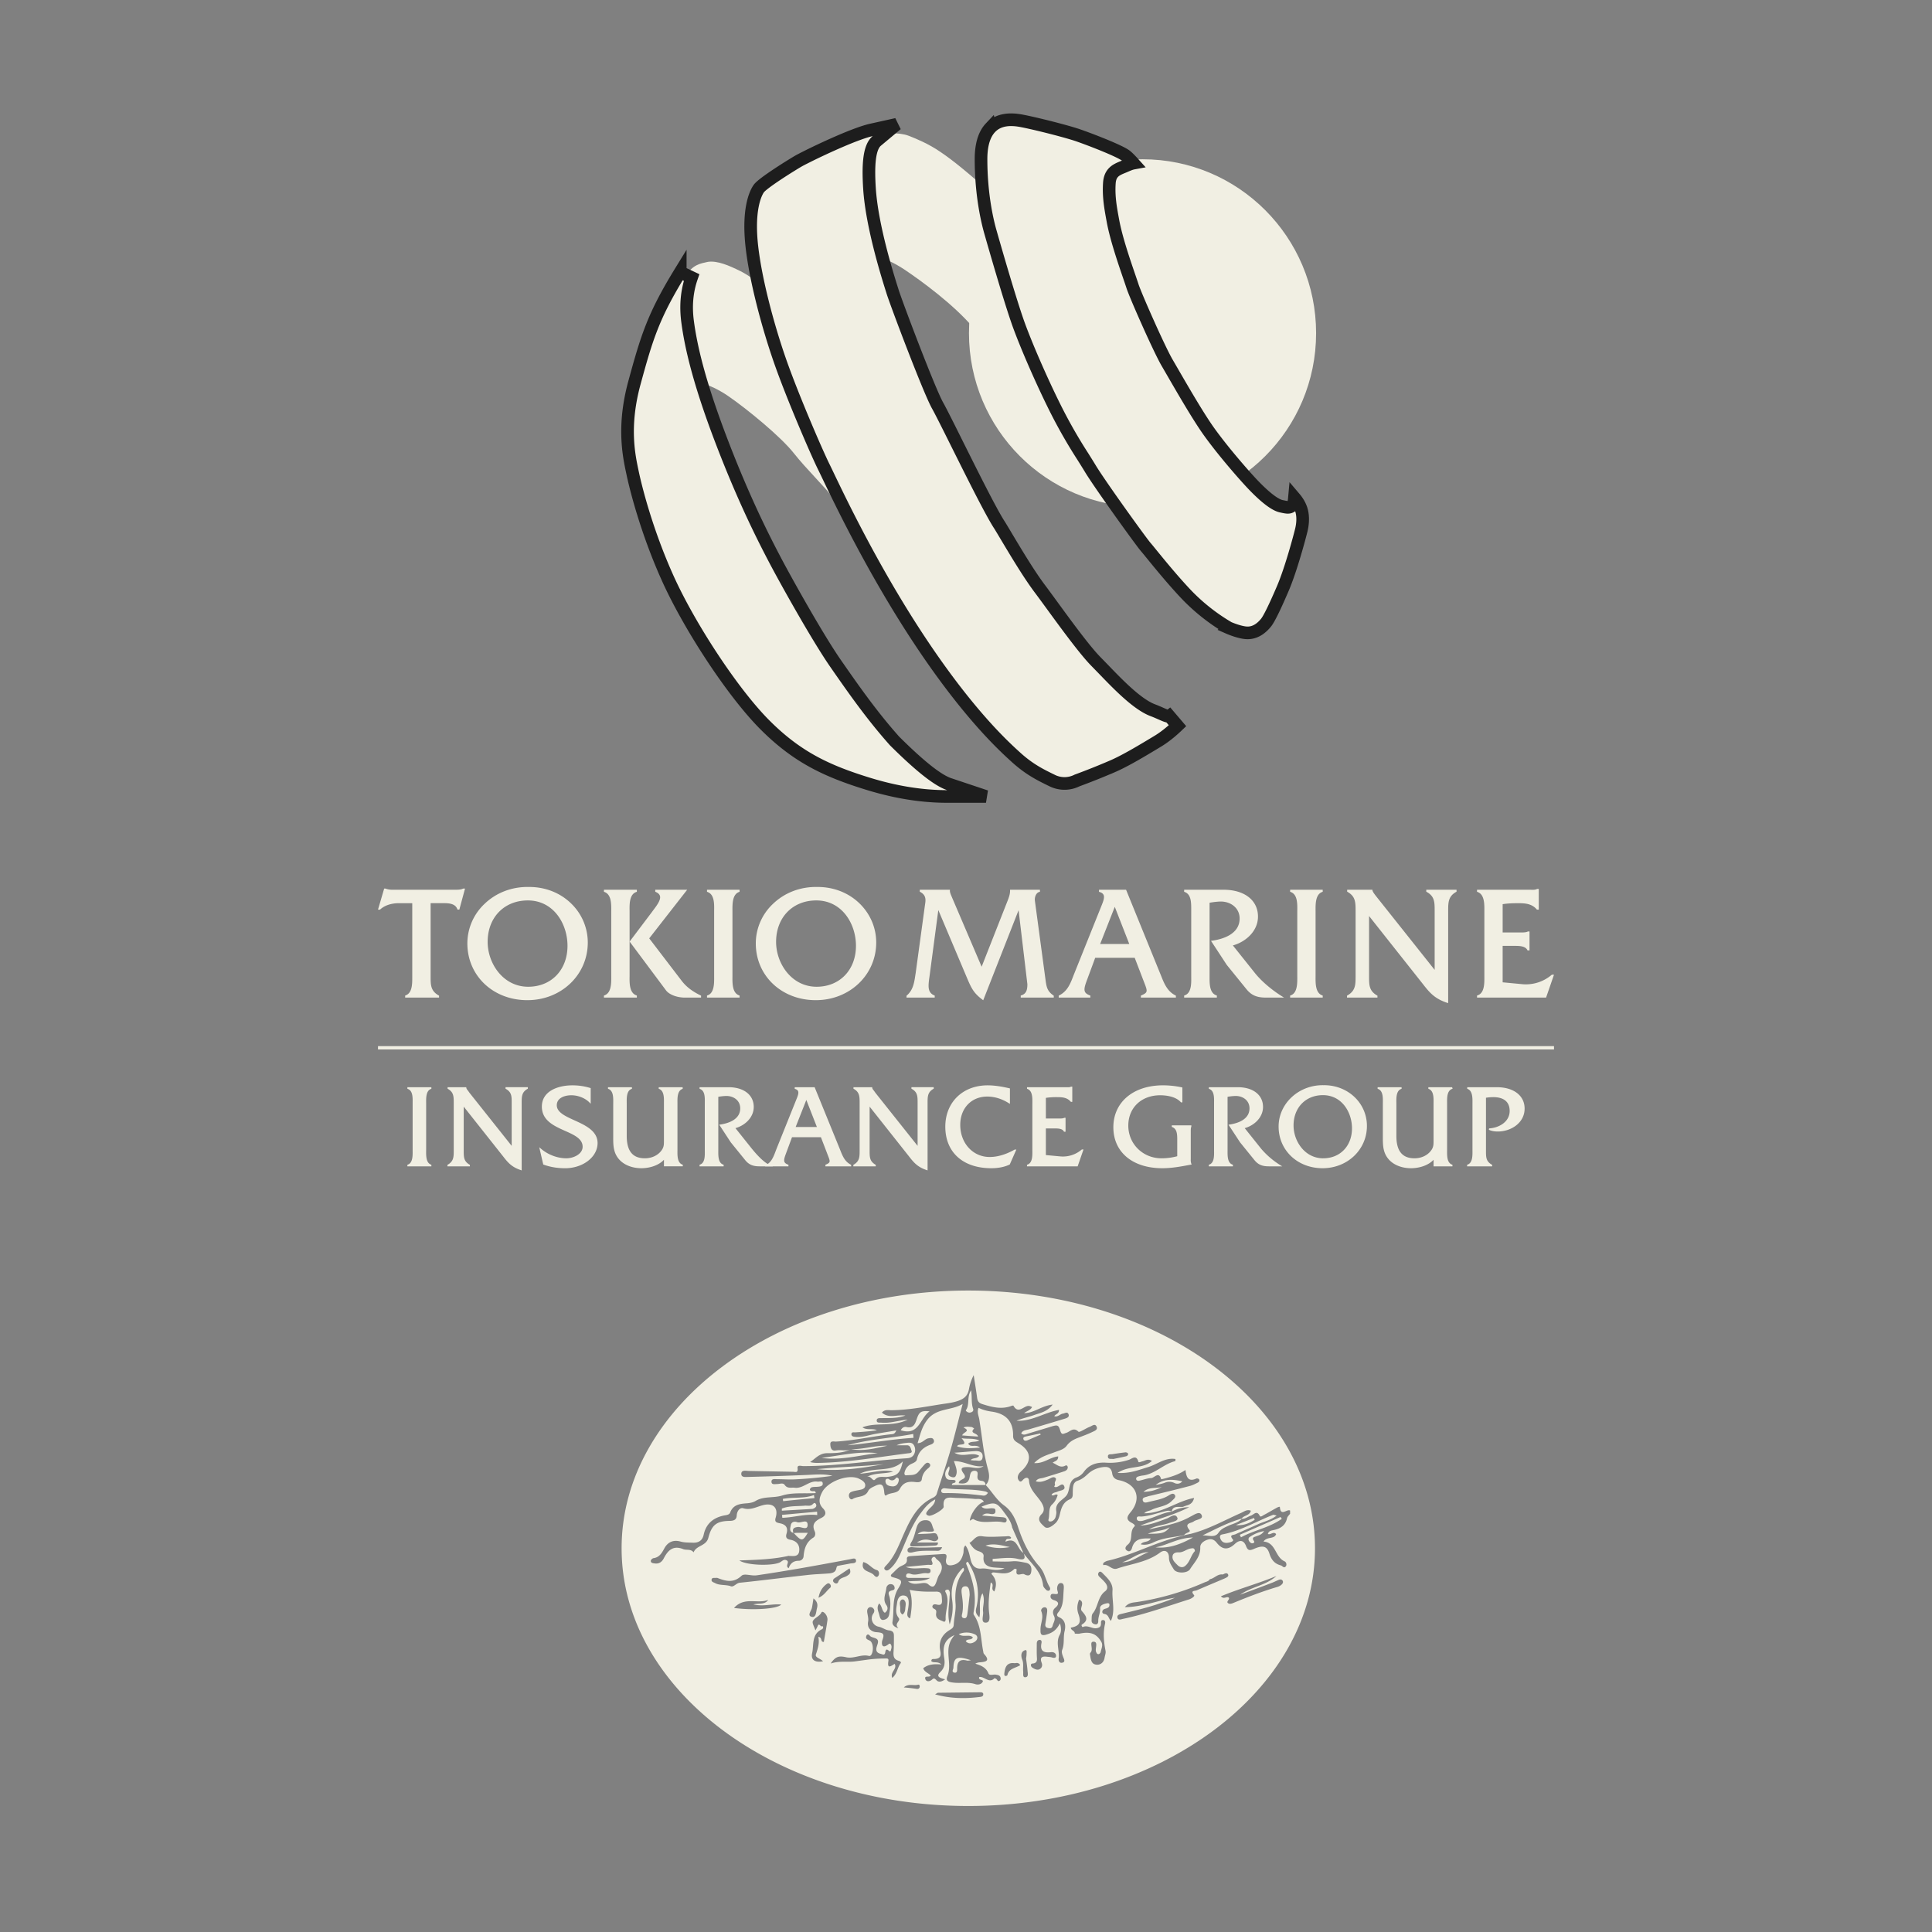 <svg width="118" height="118" viewBox="0 0 118 118" xmlns="http://www.w3.org/2000/svg">
    <rect x="0" y="0" width="118" height="118" fill="#808080" stroke="none"/>
    <g transform="translate(23.087 7.696)" fill="#F1EFE3" fill-rule="evenodd">
        <path fill-rule="nonzero" d="M0 56.401h71.826v-.203H0z"/>
        <path d="M2.092 52.081c0 .403-.033.877-.397 1.015l-.036.014v.124h2.07v-.118l-.03-.016c-.477-.279-.485-.624-.485-1.14v-4.494h.832c.31 0 .678.04.796.358l.015.035h.111l.347-1.283H5.2c-.112.056-.244.07-.443.07H.826c-.096 0-.28-.031-.365-.07H.377L0 47.86h.126c.267-.256.689-.393 1.154-.393h.812v4.615zM6.49 47.525a3.323 3.323 0 0 0-1.032 2.395c0 1.98 1.574 3.471 3.663 3.471 2.071 0 3.692-1.545 3.692-3.52a3.31 3.31 0 0 0-.995-2.364c-.674-.669-1.596-1.034-2.598-1.03-1.04-.022-2.01.349-2.73 1.048m.207 2.307c0-1.492 1.01-2.533 2.454-2.533 1.573 0 2.423 1.427 2.423 2.77 0 1.472-.986 2.502-2.403 2.502-1.528 0-2.474-1.422-2.474-2.739M15.366 51.922v-3.97c-.007-.43-.013-1.02.407-1.168l.037-.013v-.124H13.8v.123l.036.014c.422.155.414.74.41 1.168v3.968c.004.43.012 1.02-.41 1.176l-.037.014v.124h2.011v-.124l-.036-.014c-.421-.156-.415-.744-.408-1.174"/>
        <path d="M19.698 53.098c-.524-.256-.882-.535-1.166-.91l-1.967-2.572c.05-.063 2.128-2.726 2.32-2.97h-1.951v.122l.032.014c.147.065.23.147.257.25.06.232-.181.558-.395.842l-.142.192-1.318 1.746 2.22 2.977c.193.262.67.445 1.156.445h.987v-.121l-.033-.015zM20.095 46.647v.123l.035.014c.416.153.408.71.4 1.156v3.99c.005.43.011 1.02-.398 1.166l-.037.013v.125h1.99v-.124l-.037-.014c-.412-.156-.403-.74-.399-1.165V47.96c-.004-.432-.013-1.021.399-1.176l.036-.014v-.123h-1.99zM55.71 46.647v.123l.037.014c.415.153.406.71.399 1.156v3.99c.004.43.011 1.02-.398 1.166l-.038.013v.125h1.99v-.124l-.037-.014c-.412-.156-.403-.74-.399-1.165V47.96c-.004-.432-.013-1.021.399-1.176l.037-.014v-.123h-1.99zM24.107 47.525a3.32 3.32 0 0 0-1.033 2.395c0 1.98 1.575 3.471 3.664 3.471 2.07 0 3.691-1.545 3.691-3.52 0-.889-.353-1.727-.994-2.364-.675-.669-1.597-1.034-2.598-1.03-1.042-.022-2.011.349-2.73 1.048m.207 2.307c0-1.492 1.01-2.533 2.454-2.533 1.574 0 2.424 1.427 2.424 2.77 0 1.472-.99 2.502-2.404 2.502-1.529 0-2.474-1.422-2.474-2.739M40.119 47.305l.65 4.833c.06.454.108.703.482.964l.023.018v.114h-2.018v-.127l.04-.011c.302-.096.366-.342.366-.68l-.537-4.52-2.16 5.5-.06-.045c-.49-.373-.64-.643-.886-1.213l-1.797-4.25-.54 4.07c-.03.209-.054.39-.054.546 0 .277.076.476.341.594l.034.014v.122H32.28v-.11l.018-.019c.388-.338.453-.78.528-1.291l.009-.05.563-4.125.01-.073c.044-.274.093-.579-.288-.784l-.03-.019v-.116h1.844c-.024.143.05.286.132.486l1.802 4.214 1.592-4.045c.08-.208.144-.393.144-.592v-.063h1.824v.127c-.22.023-.334.306-.308.531M45.69 46.647h-1.654v.124l.038.014c.123.035.2.092.239.172.076.16-.021.405-.107.622l-1.722 4.291c-.191.5-.372.977-.879 1.228l-.03.015v.121h1.932v-.124l-.038-.014c-.157-.06-.25-.13-.291-.22a.344.344 0 0 1-.028-.144c0-.15.068-.347.154-.577 0 0 .424-1.14.5-1.353h2.413l.565 1.471c.102.261.163.416.163.527 0 .135-.093.197-.317.298l-.034.014v.122h2.139v-.119l-.031-.017c-.497-.25-.686-.724-.885-1.226l-2.127-5.225zM45 47.69l.886 2.271h-1.78L45 47.691zM50.79 47.439c.24-.039.434-.063.618-.071.356-.016.69.1.916.317.197.187.301.436.301.72 0 .96-1.041 1.26-1.661 1.351l-.087.012.957 1.461c.003.006 1.209 1.492 1.209 1.492.3.37.632.513 1.19.513h1.104l-.164-.103c-.614-.388-1.206-.896-1.59-1.367l-1.37-1.716c.775-.212 1.533-.867 1.533-1.761 0-.998-.825-1.64-2.102-1.64h-2.407v.123l.035.014c.415.153.397.688.397 1.156v4.006c.006.425.018 1.003-.395 1.15l-.037.013v.125h1.998v-.125l-.036-.013c-.374-.132-.41-.61-.41-1.016l.001-4.641zM65.874 46.647v.116l-.026.017c-.486.278-.486.643-.486 1.19v5.601l-.077-.024c-.737-.249-1.045-.598-1.466-1.141 0 0-3.101-3.916-3.288-4.155v3.707c0 .519.008.864.483 1.143l.029.015v.118h-1.86v-.118l.028-.015c.497-.29.497-.653.497-1.202v-3.928c0-.548 0-.913-.487-1.191l-.028-.017v-.116h1.542c-.007.113.157.305.288.473l3.514 4.42V47.91c0-.518-.009-.863-.485-1.13l-.028-.018v-.116h1.85zM70.343 46.647h-3.218v.124l.038.013c.422.155.414.744.41 1.176v3.968c.004.431.012 1.021-.409 1.168l-.039.013v.125h4.217l.484-1.4h-.13l-.016.013a2.42 2.42 0 0 1-1.785.568s-1.11-.107-1.205-.114v-2.226h.706c.297-.001.664-.001.8.248l.014.028h.121v-1.156h-.1l-.01.006c-.108.054-.264.054-.41.054H68.69v-1.727c.31-.05.639-.06.952-.06.422 0 .825.029 1.124.372l.016.02h.114v-1.263h-.1c-.135.072-.286.05-.453.05M1.795 58.803l.03.011c.301.112.295.518.29.845v2.923c.004.315.009.744-.29.851l-.03.01v.097H3.26v-.096l-.028-.01c-.3-.114-.295-.54-.292-.852l.001-.095V59.672c-.004-.314-.01-.745.29-.858l.029-.01v-.097H1.795v.096zM7.79 58.799l.021.012c.355.2.355.458.354.848v2.63l-2.569-3.231-.105-.148a.4.4 0 0 1-.098-.159v-.044H4.25v.092l.022.012c.354.203.354.47.354.87v2.878c0 .401 0 .667-.362.878l-.022.012v.091h1.37v-.09l-.022-.013c-.355-.207-.355-.465-.355-.856v-2.687l2.405 3.037c.309.4.535.655 1.078.837l.057.02V59.68c0-.4 0-.667.355-.87l.022-.012v-.092H7.789v.092zM12 60.731c-.555-.252-1.08-.491-1.08-.92 0-.451.48-.612.89-.612.41 0 .844.173 1.105.441l.076.077v-.955l-.031-.009a3.661 3.661 0 0 0-1.092-.16c-.858 0-1.86.34-1.86 1.298 0 .851.75 1.185 1.413 1.481.554.246 1.077.48 1.077.97 0 .462-.576.707-.992.707-.547 0-1.129-.22-1.556-.589l-.102-.087.245 1.055.023.008c.396.145.837.22 1.31.22 1.095 0 1.985-.69 1.985-1.537 0-.745-.75-1.087-1.41-1.388M22.831 62.46l-1-1.253c.567-.156 1.118-.64 1.118-1.295 0-.732-.605-1.205-1.542-1.205H19.64v.096l.028.011c.303.112.297.519.292.845l-.001.109v2.826c.006.309.012.733-.29.838l-.029.012v.096h1.471v-.096l-.03-.012c-.305-.106-.3-.535-.297-.85v-3.289c.176-.03.316-.045.45-.05.438-.02.889.24.889.756 0 .701-.76.92-1.215.988l-.067.01.705 1.077.884 1.09c.22.27.465.376.873.376h.819l-.141-.06c-.388-.132-.871-.677-1.15-1.02"/>
        <path d="M26.806 61.137h-1.297l.652-1.652.645 1.652zm1.422 1.4-1.56-3.83h-1.216v.098l.03.01c.089.027.144.068.171.125.057.116-.014.295-.076.452l-1.223 3.043-.039.1c-.14.369-.279.786-.641.927l-.025-.015v.093h1.42v-.097l-.029-.01c-.19-.07-.224-.157-.231-.232-.012-.113.044-.272.112-.454l.366-.988h1.764l.38.989.033.087c.17.432.183.468-.112.6l-.025.011v.094h1.571v-.093l-.023-.012c-.364-.183-.502-.53-.647-.897zM32.58 58.799l.023.012c.354.2.354.458.354.848v2.63l-2.57-3.231-.105-.148a.398.398 0 0 1-.097-.159v-.044H29.04v.092l.022.012c.354.203.354.47.354.87v2.878c0 .401 0 .667-.362.878l-.021.012v.091h1.368v-.09l-.02-.013c-.355-.207-.355-.465-.355-.856v-2.687l2.404 3.037c.31.4.536.655 1.077.837l.059.02V59.68c0-.4 0-.667.354-.87l.022-.012v-.092H32.58v.092zM38.878 62.52c-.36.206-.916.449-1.52.449-1.024 0-1.796-.843-1.796-1.961 0-1.018.68-1.73 1.65-1.73.444 0 .899.14 1.316.405l.068.042v-.943l-.034-.009c-.525-.123-.946-.18-1.328-.18-1.522 0-2.585 1.037-2.585 2.524 0 1.565 1.076 2.538 2.81 2.538.424 0 .798-.074 1.11-.22l.016-.007.403-.913h-.1l-.01.005zM42.976 62.519a1.761 1.761 0 0 1-1.305.414l-.88-.082v-1.626h.536c.233 0 .47.014.561.18l.013.022h.092v-.852h-.066l-.02.005c-.077.039-.19.039-.298.039h-.818v-1.261a4.24 4.24 0 0 1 .695-.044c.308 0 .602.021.82.273l.013.016h.086v-.931h-.077l-.01.005c-.07.038-.16.033-.25.031H39.64v.095l.029.011c.306.114.301.544.298.858l-.001.096V62.581c.004.315.009.745-.297.852l-.03.01v.097h3.094l.357-1.032h-.1l-.013.01zM49.641 63.111v-1.699c0-.106 0-.214.033-.293l.004-.082h-1.196v.095l.027.01c.283.113.306.405.306.775v1.005a3.65 3.65 0 0 1-.962.127c-1.137 0-2.027-.877-2.027-1.997 0-1.091.8-1.853 1.947-1.853.265 0 .918.04 1.256.418l.013.015h.085v-.91l-.035-.007a5.496 5.496 0 0 0-1.146-.123c-1.814 0-3.033 1.029-3.033 2.561 0 1.52 1.174 2.502 2.99 2.502.576 0 1.12-.101 1.696-.209l.096-.018-.021-.05a.657.657 0 0 1-.033-.267M53.936 62.46l-1-1.253c.566-.156 1.118-.64 1.118-1.295 0-.732-.605-1.205-1.543-1.205h-1.766v.096l.029.011c.301.112.295.518.29.845v2.935c.005.309.011.733-.29.838l-.03.012v.096h1.471v-.096l-.029-.012c-.306-.106-.3-.535-.297-.85v-3.289c.176-.03.315-.045.451-.05.435-.022.888.24.888.756 0 .701-.762.92-1.215.988l-.068.01.707 1.077.882 1.09c.221.27.466.376.875.376h.817l-.128-.08a4.999 4.999 0 0 1-1.162-1M57.729 63.05c-1.118 0-1.81-1.042-1.81-2.006 0-1.09.739-1.852 1.795-1.852 1.152 0 1.774 1.044 1.774 2.026 0 1.078-.724 1.831-1.76 1.831m.051-4.464h-.013c-1.515-.036-2.76 1.11-2.76 2.524 0 1.452 1.155 2.546 2.686 2.546 1.519 0 2.708-1.134 2.708-2.581 0-1.396-1.152-2.49-2.62-2.49M65.593 58.814l.04-.015-.03-.092h-1.451v.096l.028.011c.3.113.295.54.29.85v2.3c0 .241 0 .402-.144.598-.215.304-.596.487-1.02.487-.745 0-1.107-.446-1.107-1.363v-1.925l-.001-.096c-.004-.311-.01-.738.29-.851l.029-.01v-.097h-1.464v.096l.03.011c.302.112.294.533.29.84l-.001.107v1.98c0 .503 0 .98.38 1.396.304.33.794.518 1.343.518.444 0 1.02-.138 1.375-.515v.4h1.153v-.097l-.03-.01c-.306-.114-.3-.54-.297-.852v-2.909c-.003-.314-.009-.744.297-.858M68.33 58.707h-1.804v.096l.028.01c.3.12.296.547.292.86v2.908c.004.315.008.745-.298.852l-.028.01v.097h1.528v-.091l-.022-.013c-.355-.2-.355-.457-.355-.848v-3.237c.153-.025.305-.037.463-.037.367 0 .984.11.984.843 0 .654-.631 1.031-1.255 1.067l-.016.083c.151.072.325.106.548.106.804 0 1.636-.524 1.636-1.4 0-.793-.667-1.306-1.701-1.306M18.29 62.58v-2.908c-.004-.314-.009-.744.297-.858l.021-.008v-.099h-1.463v.096l.029.01c.299.114.294.54.29.852v2.299c0 .243 0 .402-.144.598-.215.304-.597.487-1.021.487-.746 0-1.107-.446-1.107-1.363v-1.925l-.001-.096c-.004-.311-.009-.738.29-.851l.028-.01v-.097h-1.462v.096l.028.01c.303.113.296.534.292.841l-.001.107v1.98c-.001.503-.002.98.38 1.396.304.33.794.518 1.343.518.443 0 1.02-.138 1.375-.515v.4h1.151v-.097l-.028-.01c-.306-.114-.301-.54-.298-.852"/>
        <path d="M19.09 15.494s1.144.206 2.29.993c1.146.788 3.202 2.468 4.009 3.487.807 1.019 1.876 2.033 2.469 2.812.396.52 1.289 1.646 2.68 3.38l-.62-5.502-6.135-10.622c-.641-.558-1.19-.951-1.65-1.179-.688-.341-1.4-.65-1.979-.567-.47.106-.917.15-1.409.909-.327.505-.513 1.348-.557 2.526l.249 3.94.653-.177zM30.165 7.872c.675.163 1.34.464 1.995.9.983.657 2.957 2.094 4.175 3.517.811.95 1.632-1.132 2.461-6.242l-1.292-1.881c-1.334-1.205-2.37-2.056-3.11-2.553-.777-.548-1.62-.87-1.927-.996-.307-.127-1.193-.349-2.512.077-.752.416-1.16.907-1.226 1.47l1.436 5.708z" fill-rule="nonzero"/>
        <ellipse fill-rule="nonzero" cx="46.695" cy="12.651" rx="10.601" ry="10.62"/>
        <path d="m18.46 8.924.693.329c-.29.834-.37 1.725-.247 2.672.196 1.496.687 3.704 2.095 7.375 1.416 3.694 2.634 6.034 3.233 7.18.6 1.147 2.576 4.707 3.714 6.347 1.135 1.636 2.231 3.195 3.602 4.734 1.516 1.506 2.622 2.398 3.338 2.638l2.245.751h-2.368c-1.543 0-3.155-.258-4.837-.777-2.529-.78-4.335-1.628-6.309-3.609-1.948-1.955-4.581-5.973-5.91-8.912-1.328-2.938-1.987-5.64-2.163-6.483-.227-1.062-.607-2.84.12-5.501.754-2.76 1.146-4.06 2.794-6.744zM31.678-.104 30.462.913c-.448.375-.54 1.382-.444 2.896.146 2.312 1.122 5.392 1.406 6.29.197.65 2.236 6.06 2.757 6.98.137.244.409.779.749 1.458l.264.529.283.568.297.594c.845 1.692 1.78 3.538 2.196 4.16.12.196.232.384.347.577.675 1.13 1.439 2.408 2.102 3.292.185.245.424.573.694.942.867 1.189 2.057 2.822 2.735 3.508l.413.424c.87.9 2.088 2.188 3.068 2.554.506.19.908.429 1.003.356l.5.587c-.429.41-.842.731-1.238.967-.921.556-1.926 1.162-2.726 1.51a43.31 43.31 0 0 1-2.17.867 1.704 1.704 0 0 1-1.553-.009c-.67-.326-1.361-.665-2.168-1.397-.795-.72-3.041-2.773-6.118-7.483-2.683-4.108-4.638-8.193-5.389-9.762-.103-.217-.184-.385-.24-.497-.461-.932-1.934-4.35-2.682-6.498-.751-2.16-1.48-4.913-1.711-6.941-.248-2.178.171-3.2.415-3.556.24-.35 2.036-1.461 2.43-1.689.06-.035.183-.1.353-.186l.288-.145C27.332 1.311 29.198.45 30.131.24l1.547-.344zm5.729.21c.525-.557 1.28-.519 1.743-.449.616.093 2.823.638 3.616.913.808.28 2.496.937 2.898 1.232.111.082.28.25.475.467-.183.034-.358.117-.554.2-.286.12-.54.207-.718.432-.108.136-.181.325-.198.587-.056.834.078 1.54.215 2.284.192 1.066.686 2.506.99 3.394.09.263.164.479.208.616.088.272.439 1.104.838 2.002l.225.503c.412.91.833 1.798 1.053 2.173l.323.557c.597 1.032 1.584 2.741 2.232 3.645.782 1.092 1.887 2.376 2.53 3.074.592.64 1.373 1.377 1.884 1.487.355.077.476.103.623-.006.136-.1.155-.213.183-.517.161.189.323.43.413.709.155.479.075.987.008 1.265-.085.355-.62 2.381-1.127 3.566-.524 1.222-.857 1.884-1.032 2.098-.229.278-.595.62-1.123.62-.458 0-1.161-.31-1.161-.31a11.969 11.969 0 0 1-2.477-1.929c-.835-.865-1.722-1.953-2.231-2.578-.162-.199-.284-.35-.353-.428-.286-.328-2.799-3.819-3.383-4.787-.155-.257-.31-.502-.469-.755a31.116 31.116 0 0 1-1.52-2.632c-.824-1.609-1.833-3.9-2.362-5.341-.528-1.436-1.598-5.186-1.753-5.731-.159-.555-.572-2.193-.572-4.44 0-1.01.257-1.584.576-1.922z" stroke="#1D1D1D" stroke-width=".772" fill-rule="nonzero"/>
        <path d="M36.053 71.126c11.694 0 21.175 7.048 21.175 15.742 0 8.693-9.48 15.74-21.175 15.74-11.694 0-21.174-7.047-21.174-15.74 0-8.694 9.48-15.742 21.174-15.742zm.746 24.536-2.595.03c-.05.01-.09.05-.178.099.96.266 1.852.266 2.733.157.11-.01.208-.04.208-.157.01-.1-.079-.129-.168-.129zm-3.767-.463h-.037c-.287.078-.594-.09-.881.167.257.02.525.05.792.09.09.009.159-.02.179-.12.01-.068-.02-.157-.09-.137zm3.35-18.905a3.008 3.008 0 0 0-.286.84c-.07.394-.268.591-.664.73-.366.127-.733.157-1.1.216-.99.158-1.97.346-2.97.355-.199 0-.417-.059-.585.148.426.375.911.109 1.436.178-.535.188-1 .148-1.456.158h-.102c-.104.002-.203.025-.195.158.01.148.178.108.287.118.515.05 1-.128 1.605-.187-.931.473-1.912.138-2.764.473.287.198.604.04.882.178-.436.069-.872.099-1.308.128-.089.01-.228-.04-.247.089-.02.158.128.178.237.187.436.05.842-.118 1.258-.187.397-.07.793-.128 1.248-.207-.089.197-.168.217-.247.227-1.14.118-2.269.384-3.417.454-.149.01-.387-.08-.367.187.01.178.06.414.347.355l.132-.015c.265-.013.534.063.789-.064-.466.237-.98.247-1.476.247-.475.01-.693.326-1.03.543.198.049.396.059.584.049 1.133-.025 2.25-.157 3.367-.309l1.34-.185.672-.088c.109-.01.297-.02.237-.158-.05-.118-.06-.336-.287-.336h-.624c.208-.098.426-.128.634-.148.159-.02.337-.02.426.158a.57.57 0 0 1-.01.563c-.119.197-.317.217-.515.227-.52.034-1.04.081-1.559.132l-1.557.156c-1.04.101-2.08.185-3.124.185-.119 0-.376-.098-.347.129.04.315-.148.217-.287.217l-2.714-.05c-.168-.01-.436-.069-.436.178 0 .237.268.187.436.187 1.159-.03 2.328-.069 3.497-.118.544-.02 1.089-.089 1.634.05a25.06 25.06 0 0 1-2.278.216c-.367.02-.723-.01-1.09-.01-.138 0-.356-.049-.356.148 0 .208.208.148.346.148a.567.567 0 0 0 .07-.005l.146-.021c.096-.011.188-.005.25.086.168.236.396.138.614.167.515.06.862-.444 1.377-.375.119.02.307-.079.327.1.03.177-.169.206-.317.216-.12.01-.238 0-.347.03-.05.01-.11.079-.119.128-.01.07.06.089.129.109a.144.144 0 0 0 .036.003l.08-.004c.053 0 .1.017.112.119-.694.04-1.417-.05-2.05.148-.536.168-1.12.03-1.615.326-.159.098-.327.128-.515.148-.436.03-.862.069-1.05.572-.05.128-.208.148-.337.168-.673.128-1.13.493-1.278 1.183-.079.366-.326.504-.683.484-.248-.01-.485 0-.733-.07-.426-.118-.773.02-.99.425-.15.276-.298.543-.664.592-.06.01-.159.099-.159.158-.01.128.12.148.208.158.278.05.466-.07.595-.326.247-.473.564-.79 1.178-.542.198.079.466-.03.634.197.159-.434.773-.375.902-.898.208-.809.525-1.016 1.327-1.026.267-.01.396-.089.406-.355.02-.237.178-.474.396-.415.436.129.773-.069 1.159-.177.654-.188 1 .138.822.75-.089.286.08.305.258.345.356.069.515.266.406.631-.07.227 0 .336.237.375.387.07.585.336.535.7-.05.366-.376.287-.634.287l.01-.01c-.99.227-2.01.247-3.03.286.415.296 1.901.346 2.436.138.149-.059.258-.236.446-.148.228.109-.12.336.129.484.099-.296.297-.454.614-.454a.294.294 0 0 0 .297-.276c.04-.474.168-.878.604-1.145.119-.079.129-.256.08-.365-.209-.454.029-.651.395-.829.268-.128.347-.335.11-.582-.308-.315-.238-.641-.06-.986.327-.642 1.515-1.105 2.189-.859.07.03.148.07.218.109.129.089.247.187.228.355-.02.178-.179.217-.327.247-.179.04-.367.059-.525.128-.129.05-.179.197-.12.335.03.09.13.148.199.099.297-.197.763-.079.96-.503.06-.128.238-.217.387-.286.406-.198.535-.119.584.325.01.099.02.316.14.227.257-.177.663-.089.811-.375.208-.394.496-.473.892-.434.168.02.426.06.455-.168.04-.296.179-.503.406-.68.07-.06.179-.178.05-.286-.1-.08-.198-.02-.267.049-.149.158-.278.325-.416.483-.199.227-.476.168-.733.198-.07.01-.11-.07-.1-.139a.757.757 0 0 1 .387-.542c.148-.07.347-.138.376-.296.1-.493.416-.75.862-.908.109-.04.218-.128.168-.266-.06-.168-.208-.129-.336-.109-.218.04-.347.296-.654.296.158-.513.247-.957.574-1.4.565-.77 1.486-.573 2.18-.997-.209.789-.397 1.568-.605 2.328-.287 1.066-.654 2.112-.98 3.167-.04.119-.139.188-.238.237-.911.434-1.347 1.263-1.733 2.121-.317.7-.565 1.431-1.11 2.003-.07.08-.198.178-.06.286.11.08.219-.01.308-.088.297-.267.485-.612.644-.977.376-.849.683-1.727 1.267-2.477.218-.296.456-.572.832-.77-.03.346-.297.474-.445.672-.09.108-.208.256.05.325.178.05.93-.385.91-.552-.069-.587.264-.57.607-.543l.146.01c.377.01.753.02 1.13.06.198.019.435-.06.574.177-.337.069-.822.72-.862 1.154.08-.04.178-.118.218-.099.555.326 1.159.08 1.724.178.099.02.297.089.307-.109 0-.157-.159-.177-.298-.187-.386-.03-.762-.06-1.198-.099.238-.207.436-.088.624-.088.158-.01.198-.08.188-.217 0-.129-.089-.129-.198-.139-.208-.01-.446.099-.654-.098.803-.316.922-.286 1.387.355.208.276.416.552.485.898l-.01-.01c.228.523.466 1.056.694 1.579l-.02-.02.011.015c-.11-.066-.187-.179-.258-.297l-.084-.142c-.143-.233-.31-.422-.739-.237.04-.306.288-.08.347-.247-.1-.138-.228-.079-.357-.079-.475.01-.96.06-1.426-.01-.406-.059-.505.277-.763.405.14.187.238.375.486.483.119.05.406.099.376.355-.05.395.149.592.515.652.218.03.436.03.763.059-.545.246-.96-.02-1.397.02-.356.039-.574-.148-.663-.513-.08-.306-.12-.622-.327-.898-.159.148-.09.325-.129.483-.08.316-.208.582-.555.69-.386.12-.574-.01-.485-.394.05-.227-.03-.266-.208-.256l-1.961.128c-.119.01-.258.03-.238.177.03.277-.148.336-.356.435-.208.098-.367.305-.545.463-.159.138-.04.198.079.227l.099.027c.432.124.466.22.198.644-.406.651-.238 1.372-.356 2.052-.02.138.059.286.366.385-.307-.306.178-.434.01-.641-.238-.306-.129-.622-.09-.937.03-.218.14-.444.397-.425.297.02.317.286.307.523-.01.158-.04.326-.07.484-.025.155-.029.288.11.365l.053.021.026-.166c.076-.516.125-1.028-.06-1.572.585.118 1.1.118 1.625.108.366 0 .327.257.347.474.02.227-.01.395-.317.316-.09-.02-.208-.04-.258.079-.03.089.03.148.109.187.198.089.09.247.109.385.03.256.267.296.446.385.099.05.138-.05.138-.138-.03-.543.268-1.086.01-1.628-.04-.06-.06-.119.01-.158.08-.04.169-.04.208.059.06.128.01.257.01.385-.02.503-.148 1.016.01 1.657l.063-.213a3.09 3.09 0 0 0 .107-1.122l-.021-.174c-.11-.77.109-1.411.673-1.954.02.03.05.05.05.08 0 .048 0 .108-.03.137-.446.582-.535 1.253-.485 1.954.04.444-.09.868-.11 1.312-.01.188-.128.247-.257.326-.475.286-.683.73-.564 1.272.069.326-.02.474-.347.494-.09 0-.208-.02-.198.138.148.128.376-.02.614.197-.456-.04-.802-.01-1.11.227.07.237.317.296.456.444-.08.158-.406-.04-.327.227.06.168.258.158.416.02.1-.099.159-.07.268.05.119.127.307.098.525-.06l-.12-.034c-.238-.07-.44-.156-.177-.41.267-.257.297-.523.237-.878-.119-.75.06-1.125.634-1.381-.267.315-.366.611-.376.937-.02.523.148 1.036-.06 1.559-.119.296.04.365.347.404.456.06.921-.05 1.367.099.158.05.356.01.436-.138.099-.168-.278-.07-.208-.296.307-.07.604.424.93.069.01-.01.06.02.09.03.089.039.109.236.257.098.03-.03.04-.089.03-.138-.02-.158-.148-.187-.287-.207-.149-.03-.396.079-.456-.08-.148-.364-.455-.483-.802-.591.09-.05.158-.07.238-.079.376-.03.713-.07.287-.523-.03-.04-.03-.089-.04-.138-.158-.76-.109-1.559-.574-2.24-.03-.04-.02-.128-.01-.187.198-.997-.05-1.934-.426-2.852-.03-.069-.08-.157.07-.207.544.878.762 1.816.514 2.822-.069.276.01.395.189.572.109-.483-.09-.967.188-1.47.188.444-.01.8.04 1.145.03.236-.169.66.168.65.317-.009.208-.453.188-.71-.05-.592.03-1.154.109-1.746.267.138-.05.385.218.553.178-.425.119-.78-.188-1.086.06-.04.089-.079.109-.079.074.004.148.011.223.02l.223.026c.295.029.584.02.841-.243.04-.04.169-.02.159.04-.06.295.063.304.202.28l.094-.018c.062-.01.12-.017.16.004.108.06.366.177.425-.109.06-.286-.01-.532-.337-.592-.257-.049-.515-.108-.782-.088-.406.039-.822.01-1.228.01v-.158c.505-.02 1.02-.119 1.525 0 .384.09.507.005.375-.311l-.013-.027c.077.103.16.203.242.302l.252.294c.332.394.635.802.7 1.36.01.098.108.197.187.276.03.04.12.069.169.05.089-.04.089-.139.05-.208a2.36 2.36 0 0 1-.176-.362l-.144-.374a1.82 1.82 0 0 0-.305-.527c-.624-.69-1.02-1.52-1.307-2.397-.169-.533-.416-1.026-.862-1.342-.407-.296-.655-.7-.96-1.065l-.156-.176.07-.087c.193-.282.144-.605.056-.912a12.428 12.428 0 0 1-.304-1.512l-.143-1.018-.078-.509c-.04-.207-.149-.424-.04-.68.277.138.545.197.822.236.872.129 1.298.612 1.288 1.46-.01.277.148.356.337.474.772.464.832 1.066.198 1.667-.06.06-.13.109-.169.178-.089.128-.119.286-.02.414.086.119.155.075.217.012l.06-.064.03-.026c.169-.139.308-.08.317.098.04.563.486.898.753 1.322.159.257.228.513.02.72-.357.356 0 .602.168.77.189.178.466-.03.644-.187.179-.148.258-.375.307-.602.09-.385.208-.72.614-.888.208-.089.159-.296.169-.474.01-.266 0-.562.307-.66.267-.09.455-.257.644-.435.247-.217.525-.335.842-.385.317-.049.554-.01.614.375.03.227.158.365.416.415 1.09.227 1.406 1.134.693 1.973-.208.247-.277.434.06.621.098.05.277.158.188.237-.327.316-.05.83-.416 1.115-.11.089-.218.257-.02.365.158.099.257-.05.287-.167.168-.612.644-.592 1.149-.583-.139.267-.456.139-.614.356.297.069.555-.01.802-.129.501-.236 1.046-.292 1.584-.378l.263-.046.027-.043c.11-.127.41-.142.295-.283-.23-.282-.1-.368.052-.426l.093-.032a.421.421 0 0 0 .113-.055.622.622 0 0 1 .17-.082l.13-.045c.148-.052.266-.116.185-.277-.129-.257-.455 0-.683.108-.04.02-.09.05-.129.07-.47.246-.972.385-1.48.502l-.612.137-.305.07c.376-.236.812-.246 1.208-.384.199-.079.605-.128.525-.326-.128-.315-.435-.039-.634.04-.534.197-1.05.414-1.634.434 1-.385 2.04-.631 2.991-1.125-.386.01-.742.09-1.07.277.06-.385.417-.267.694-.296.228-.119.565-.08.674-.543-1.08.207-1.932.947-3.051.937.158-.148.317-.138.446-.207.406-.207.91-.197 1.248-.552.099-.1.277-.218.178-.366-.1-.138-.268-.03-.396.05-.357.217-.773.276-1.17.375-.128.03-.326.108-.385-.07-.06-.207.158-.207.287-.256.08-.03.158-.04.238-.06.772-.187 1.555-.374 2.337-.581.169-.04.337-.128.495-.207.08-.04.13-.119.08-.198-.02-.04-.13-.069-.169-.049-.505.227-.614-.099-.663-.523-.387.257-.773.385-1.17.493-.108.03-.316.08-.316.07-.139-.504-.416-.08-.604-.07-.248.01-.486.109-.723.158-.07.02-.179.01-.198-.089-.02-.098.059-.148.138-.167.09-.03.188-.05.287-.06.733-.098 1.248-.7 1.962-.878.01-.01.01-.059.01-.128-.634-.099-1.11.326-1.664.493-.565.168-1.12.405-1.872.356.703-.474 1.525-.217 2.1-.73-.238-.158-.397-.02-.565.02a.439.439 0 0 0-.045.011l-.096.032c-.062.02-.115.027-.127-.024-.119-.454-.406-.158-.574-.109a3.728 3.728 0 0 1-1.357.178c-.545-.04-1.05.079-1.397.562a.96.96 0 0 1-.416.326c-.525.178-.406.661-.584 1.016-.168.355-.763.474-.684 1.036.02.109 0 .227-.03.336a.403.403 0 0 1-.237.296c-.099.04-.238.02-.208-.099.09-.306-.02-.7.218-.918.198-.187.277-.365.347-.582-.139-.118-.248.109-.377-.01.08-.148.238-.138.367-.197a.685.685 0 0 1 .111-.04l.126-.036c.124-.04.226-.094.179-.23-.11-.315-.337.04-.525.03-.03 0-.06-.01-.09-.02.01-.06.06-.128.04-.168-.06-.138.169-.296 0-.394-.129-.07-.277.05-.406.108-.238.099-.475.207-.763.119.12-.198.317-.168.476-.217.426-.129.852-.257 1.268-.395.109-.04.208-.109.208-.247 0-.069-.07-.138-.129-.108-.327.187-.535-.06-.792-.168.128-.108.346-.108.336-.385-.495.04-.881.454-1.466.405.377-.395.813-.494 1.219-.651.277-.109.594-.168.772-.415.198-.266.466-.394.763-.503.257-.099.525-.197.773-.316.138-.069.376-.138.287-.335-.1-.227-.287-.04-.426.01-.238.088-.614.355-.684.296-.307-.306-.515 0-.742.069-.189.059-.288.158-.377-.158-.109-.365-.188-.336-.693-.178l-1.278.385-.112.038c-.096.029-.195.041-.294-.058.1-.197.287-.187.456-.236.743-.218 1.475-.435 2.218-.661.13-.04.278-.1.218-.267-.07-.177-.218-.06-.337-.04-.178.02-.316.228-.534.159.069-.139.287-.129.287-.385-.892.158-1.674.72-2.595.66.356-.147.743-.226 1.1-.354.356-.129.772-.188 1.109-.632-.694.08-1.14.523-1.744.523.169-.138.387-.168.486-.375-.07-.03-.12-.05-.159-.06-.327-.068-.663.544-.98-.019-.01-.02-.09 0-.14.02-.593.217-1.158.069-1.732-.109-.238-.069-.317-.177-.347-.404-.06-.454-.139-.918-.208-1.372zm-6.31 14.168-.058.01c-.139.07-.148.198-.129.336.03.178.08.365.05.533-.08.424.218.631.495.65.396.03.535.07.377.484-.05.119-.09.602.356.267.06-.05.109-.08.159 0 .059.089.05.197.02.286-.02.06-.02.207-.14.099-.138-.129-.197-.07-.217.079-.03.236-.169.138-.287.108-.3-.073-.289-.264-.23-.456l.041-.126c.159-.464-.336-.336-.475-.533-.05-.069-.149-.099-.198 0-.119.267.188.247.277.375.208.276.1.928-.129.868-.485-.118-.91.188-1.396.08-.486-.11-.664-.01-.941.384.545-.178 1.01-.069 1.466-.128l.734-.1a7.672 7.672 0 0 1 1.108-.078c.119 0 .248-.03.218.158-.071.426.092.347.261.243l.085-.052.04-.023c.169.325-.307.503-.148.858.297-.247.307-.621.505-.888.07-.079-.05-.138-.119-.158-.317-.088-.327-.315-.307-.582.02-.276.02-.552.02-.829v-.125c-.003-.16-.036-.287-.297-.319-.218-.02-.397-.177-.644-.227a.517.517 0 0 1-.307-.818c.079-.119.07-.257-.07-.346a.228.228 0 0 0-.178-.02zm9.54 2.862c0-.118.05-.326-.168-.197-.189.108-.169.355-.1.532.1.237.04.484.06.72.02.139-.05.376.129.366.218-.01.148-.257.138-.405-.02-.256-.06-.513-.089-.74.02-.118.03-.197.03-.276zm-.386.68c-.12-.187-.238-.118-.347-.118-.475-.059-.584.247-.624.622 0 .069-.02.138.07.158.039.01.108-.03.118-.05.08-.414.495-.424.783-.611zm-4.081.159c.02-.642.228-.74 1.08-.454-.08 0-.159.03-.238.02-.416-.11-.614.039-.614.473v.082c-.003.102-.027.213-.189.175-.168-.05-.04-.198-.04-.296zm5.295-1.697h-.056c-.118.02-.148.128-.148.226 0 .287-.01.583.01.869.01.158 0 .286-.188.335-.07.02-.179-.01-.179.109 0 .108.09.158.179.207.118.06.247.108.366.03.139-.09.168-.227.109-.385-.129-.346.05-.405.337-.365.099.01.198.02.247.03.169.058.298.058.298-.09-.01-.187-.179-.236-.327-.217-.426.05-.664-.069-.565-.552.02-.089.01-.217-.139-.197zm2.381-2.457c-.119.296-.149.562-.04.878.189.533.05.73-.465.829 0 .177.277.187.238.384l.01-.02c.089 0 .198.02.287 0 .644-.137 1.03-.01 1.327.504.119.207 0 .414-.04.622-.01.049-.079.128-.128.128-.09.01-.13-.08-.159-.158-.06-.207.159-.612-.158-.602-.268 0 0 .434-.149.632-.03.039-.07.088-.06.128.04.256.06.572.328.631.247.06.505-.069.564-.404.02-.148.09-.286.06-.434-.11-.553-.159-1.096-.03-1.648.02-.089.02-.217-.11-.227-.148-.01-.138.118-.138.207 0 .168-.06.247-.247.286-.298.06-.555-.207-.862-.069-.04.02-.11-.118-.06-.148.466-.286.238-.552-.01-.838-.079-.1 0-.247.02-.375.02-.129 0-.257-.178-.306zm-1.149-1.016c-.148.02-.228.256-.178.444.04.148.089.246-.139.226-.109-.01-.257-.049-.277.119-.02.128.07.207.188.247.337.098.347.266.099.473-.178.148-.158.336-.08.493.12.227-.029.395-.078.592-.05.188-.159.178-.298.148-.138-.03-.168-.128-.148-.256.04-.247.08-.484.109-.73.01-.109.01-.257-.129-.276-.149-.02-.277.138-.228.246.159.385-.05.73-.05 1.095v.1c.002.181.035.333.387.216.357-.108.594-.276.802-.68.1.345.07.572-.03.73-.237.473.02.956-.049 1.43-.02.118.04.286.218.247.198-.04.119-.198.07-.316-.06-.158-.13-.326-.07-.474.149-.375.05-.77.149-1.154.069-.296.05-.661-.327-.829-.238-.098-.11-.246-.03-.345.205-.27.25-.575.27-.882l.017-.308.01-.152c.01-.148.05-.434-.208-.404zM27.45 91.262c.04-.296-.287-.622-.367-.474-.128.257-.426.316-.525.533-.05.118.08.326.159.562.07-.128.109-.197.138-.266.09-.237.189.109.288 0 .089.079.03.168-.03.197-.644.306-.485.948-.594 1.45-.1.425.178.603.663.504-.178-.178-.505-.227-.435-.424.118-.346.227-.681.148-1.066.268.04.1.326.337.306.07-.444.158-.878.218-1.322zm8.023.848a1.22 1.22 0 0 1 .95 0c.258.099.228.346 0 .484-.168.098-.366.128-.524-.05.099-.177.336-.03.435-.236-.227-.217-.584.03-.861-.198zm8.746-3.759c-.07-.059-.149-.089-.208.01-.05.079-.03.158.03.227.128.128.267.247.376.385.138.168.188.375-.01.523-.456.345-.416.947-.753 1.351-.08.1-.06.277-.07.425-.01.138.08.207.199.236.168.04.208-.078.208-.197-.01-.256.129-.493.109-.76-.02-.207.228-.286.426-.325.069-.01.148 0 .148.079.01.197-.138.217-.287.266-.188.06-.198.286-.03.306.278.04.258.296.406.424.288-.631.05-1.243.1-1.894.01-.454-.347-.75-.644-1.056zm-12.867.71c-.188-.029-.297.129-.307.247-.03.346-.247.681.01 1.036.11.158.08.336-.099.464-.198-.128-.158-.405-.347-.572-.188.266-.04.483.01.71.04.138.07.326.258.296.168-.03.307-.118.347-.345.059-.355.108-.7.02-1.056-.04-.138-.13-.306.069-.375.128-.05.267-.03.237-.217-.02-.099-.089-.178-.198-.187zm20.573-.582c-.06-.148-.208-.069-.327-.01-.327-.049-.515.247-.793.287-.069.128-.208.148-.327.197a16.147 16.147 0 0 1-4.1 1.194c-.238.04-.515.02-.763.316 1.11-.01 2.06-.434 3.06-.573-.316.139-.633.247-.96.356-.743.256-1.515.434-2.278.621-.119.03-.307.06-.277.227.03.188.208.118.326.089 1.377-.286 2.704-.77 4.052-1.194.128-.04.366-.187.307-.256-.172-.198-.097-.242.007-.264l.08-.014a.36.36 0 0 0 .071-.018c.565-.247 1.14-.484 1.714-.73.099-.05.257-.11.208-.228zm-16.046.71c.257 0 .247.366.257.524-.05.444-.089.809-.138 1.164-.02.118-.04.296-.218.257-.188-.04-.11-.208-.09-.326.06-.345.03-.68-.02-1.026-.029-.227-.108-.592.209-.592zm-9.281.74c-.04.238-.06.415-.1.593-.049.187-.296.464-.009.533.267.069.267-.296.317-.504.06-.217.05-.414-.208-.621zm5.517.08c-.03-.02-.109-.02-.139 0-.168.138-.079.335-.079.503 0 .138-.03.296.139.404.138-.108.158-.236.168-.365.01-.187.09-.384-.09-.542zm-8.28.01c-.634.266-1.457-.217-2.09.493 1.158.158 2.644.06 2.882-.207-.555-.06-1.08.138-1.704-.01.377-.079.703.02.911-.276zm31.041-1.46c-1.1.463-2.268.769-3.397 1.243.198.207.337-.02.485.079.08.118-.178.236-.05.335.11.089.258.02.377-.03.862-.355 1.733-.69 2.635-.957a.653.653 0 0 0 .257-.138c.07-.059.13-.158.06-.256-.06-.08-.149-.07-.228-.04-.119.05-.238.109-.357.158-.663.257-1.337.503-2 .75.693-.493 1.574-.562 2.218-1.145zm-27.297.473c-.08-.06-.149 0-.218.05-.228.187-.387.424-.456.808.357-.148.485-.424.703-.601.08-.06.06-.188-.03-.257zm6.339-1.628c.059-.025.096 0 .127.037l.059.08.032.031c.366.257.376.572.148.927-.08.119-.119.267-.168.405-.09.257-.188.474-.505.187-.159-.138-.387-.069-.575-.049-.208.02-.406.05-.664-.128.506-.06.951.03 1.348-.217H32.52c-.109 0-.277.02-.267-.128.01-.178.178-.158.307-.109.14.047.278.037.416.014l.276-.052a.998.998 0 0 1 .278-.011c.1.02.218-.01.218-.138.01-.168-.138-.158-.247-.168-.416-.03-.842.089-1.268-.08.446-.039.901-.088 1.347-.127a.595.595 0 0 1 .08.001l.08.006c.105.003.18-.024.087-.234a.18.18 0 0 1 .09-.247zm-4.725.188c-.03-.168-.258-.07-.386-.05-1.892.355-3.774.7-5.676.977-.337.05-.762-.138-.93.03-.496.463-.962.325-1.477.128-.03-.01-.069 0-.099 0-.089.01-.218-.03-.247.089-.04.148.109.177.208.227.267.148.584.088.92.177.209.119.348-.168.585-.197 1.357-.138 2.704-.316 4.061-.464.476-.06.951-.069 1.427-.108.168-.02.346-.07.396-.247.05-.168.04-.197.138-.217.238-.05.486-.089.723-.138.149-.03.397.01.357-.207zm-.396.503c-.317.217-.614.414-.911.602-.08.059-.14.148-.05.246.109.109.238.099.277-.03.09-.246.337-.246.506-.345.168-.098.307-.187.178-.473zm.842-.385c-.188.592.426.543.644.79.059.068.178.197.277.049.08-.119.04-.306-.08-.346-.326-.089-.495-.414-.841-.493zm25.445-3.355c0-.059-.168.02-.247.07-.238.128-.476.276-.723.404-.08.04-.208.158-.258.06-.125-.25-.25-.194-.373-.113l-.092.06a.36.36 0 0 1-.09.042c-.178.06-.336.207-.544.188-.218.246-.535.296-.813.424-.227.108-.445.187-.614.434-.138.207-.357.207-.585.184l-.195-.02a1.3 1.3 0 0 0-.19-.006c.782-.375 1.545-.79 2.387-1.026.138-.207.495-.178.564-.484-.154-.061-.278-.023-.395.034l-.14.072-.069.033c-1.012.447-1.978.995-3.057 1.271l-.383.083-.007.011-.01.006c-1.624.335-3.08 1.184-4.695 1.549a.645.645 0 0 0-.218.109c-.069.039-.049.167-.03.157.318-.079.506.326.843.208.174-.06.352-.11.53-.159l.538-.142c.537-.145 1.067-.317 1.537-.666.297-.227.554-.08.554.296 0 .296.159.493.288.71.158.276.832.266 1 0 .257-.414.644-.76.624-1.332-.01-.247.238-.414.495-.483.218-.06.386.04.515.207.337.424.684.454 1.1.069.297-.276.544-.237.683.118.11.296.228.296.495.178.545-.237.793-.168.941.306.12.375.317.611.704.71.089.03.168.188.287.06.089-.11.02-.267-.06-.307-.604-.256-.525-1.154-1.297-1.213.218-.326.644-.119.772-.454-.168-.197-.336.07-.505-.01.05-.197.218-.207.347-.237.416-.088.723-.276.822-.72.01-.05.04-.096.076-.142l.112-.134v-.197c-.188-.119-.574.394-.624-.208zm-5.447 2.526c.118-.02.237-.05.257.158-.257.266-.307.7-.624.927-.139.1-.317.06-.446-.078-.148-.148-.326-.306-.297-.533.02-.198.208-.247.377-.237.277.01.475-.197.733-.237zm-2.566.227c-.545.178-1 .622-1.614.612.554-.168.99-.622 1.614-.612zm-14.421-.306c-.139-.02-.337.04-.307.217.02.148.228.119.337.09.455-.12.91-.08 1.366-.09l.096.004c.114.003.233-.014.31-.22-.624 0-1.208.058-1.802 0zm4.457-.098c.515-.168 1 0 1.486.088-.505.099-1 .08-1.486-.088zm12.668-.494c-.802.444-1.505.681-2.288.602.733-.138 1.377-.582 2.288-.602zm-16.273-1.056c-.298-.02-.476.109-.575.356-.119.325-.168.69-.347.976-.178.296-.01.267.159.267.426-.01.852-.02 1.278-.05.079-.01.198-.02.178-.187h-1.278c.337-.227.624-.207.931-.108.12.039.258.049.347-.09.06-.088 0-.157-.03-.226-.05-.158-.168-.158-.317-.138-.267.03-.535.03-.891.049.277-.257.505-.128.733-.148.109-.01.337.03.238-.168-.1-.187-.08-.503-.426-.533zm20.621.662c-.168.246-.356.266-.524.335-.08.03-.199.05-.15.187a.21.21 0 0 0 .016.03l.037.06c.028.05.037.097-.062.128-.099.03-.178-.04-.238-.129-.06-.098-.04-.207.05-.256.238-.158.495-.286.871-.355zm.535-.987c.04-.02.09.01.228.04-.376.285-.753.364-1.08.503-.475.217-.96.424-1.436.64-.138.06-.406.02-.158.317.08.108-.149.177-.268.197-.208.04-.396-.01-.485-.227-.06-.128-.05-.247.1-.276.615-.115 1.186-.346 1.748-.598l.672-.306c.225-.102.45-.2.68-.29zM26.25 85.924c-.297.5-.368.53-.775.102l-.08-.086.078-.01.094-.006zm28.873-.967c.03.04.05.07.08.109-.764.552-1.695.69-2.497 1.134-.02-.049-.05-.108-.07-.158zm-6.765.622c-.287.355-.446.404-1.337.404.436-.197.93-.158 1.337-.404zm-22.761-.306c.217.089.643-.237.643.168 0 .365-.396.098-.604.128-.238.026-.327.107-.28.298l.018.061-.063-.02c-.202-.088-.127-.288-.1-.448.039-.217.237-.246.386-.187zm27.901-.257c.02.03.03.07.05.109-.337.217-.703.375-1.149.325.367-.148.733-.286 1.1-.434zm-5.408-.414c.13-.032.255-.053.387.03-.486.049-.921.296-1.387.434-.139.04-.277.098-.416.128-.119.02-.307.03-.327-.118-.02-.139.066-.154.158-.152l.09.004h.04c.475-.03.92-.198 1.376-.306zm-21.275.03c.01.069.01.138.01.207-.723-.089-1.417.148-2.13.167l-.02-.177c.714-.07 1.427-.128 2.14-.197zm-.228-.49c.05-.046.102-.073.159.026.059.099.01.187-.09.247-.04.02-.089.049-.138.049l-1.852.108v-.128c.435-.177.92-.138 1.386-.177a.59.59 0 0 1 .08-.004l.165.006a.333.333 0 0 0 .23-.072zm.04-.527.03.188c-.644.059-1.278.118-1.912.187l-.02-.138c.624-.128 1.288 0 1.902-.237zm7.983-.414c.832.108 1.664.02 2.486.197.06.01.119.06.159.08-.11.167-.218.187-.337.167-.743-.089-1.496-.158-2.249-.148-.109 0-.267.02-.267-.138-.01-.099.109-.168.208-.158zm13.272-.079c-.326.168-.673.296-1.129.296.377-.326.783-.187 1.13-.296zm-16.184-.572c.099.02.119.098.109.177-.04.237-.178.385-.426.356-.168-.02-.357-.06-.386-.287-.01-.108.03-.197.188-.167.168.138.337.118.465-.07.01-.01.04-.01.05-.01zm15.798.454c.495-.395 1.06-.356 1.625-.227a.378.378 0 0 1-.466.108.72.72 0 0 0-.604-.02c-.178.07-.367.1-.555.139zm-12.321-1.46c.643-.01 1.188.404 1.812.305-.317.217-.644.06-.96.06-.298 0-.536.02-.258.394.287.395-.287.296-.297.592.317.04.584.04.663-.365.04-.187.05-.385.288-.395.277 0 .188.227.188.365 0 .168.079.227.228.247.144.009.237.068.261.203l.004.053h-2.048c-.03-.187.277-.049.208-.276-.169-.098-.496.07-.595-.227-.079-.227.02-.434.208-.64.13.226-.237.512.12.64.088.04.227.06.277-.03.158-.285.02-.571-.1-.927zm-3.12.02c-.169.74-.327.877-.971.946a1.037 1.037 0 0 1-.093.003l-.188-.006c-.156-.002-.31.017-.452.171-.139.138-.258-.306-.515-.158.515-.286 1.09-.177 1.624-.335-.653-.158-1.268.079-2.03.128.911-.444 1.892-.04 2.625-.75zm-1.17.167c-1.346.247-2.703.444-4.07.306 1.347-.148 2.714-.158 4.07-.306zm5.627-.8c.218 0 .445.06.416.366-.021.22-.149.234-.285.222l-.116-.012-.055-.003c-.08.01-.158-.01-.277-.02.148-.168.386-.059.525-.266-.446-.267-.961.138-1.516-.188.525-.03.911-.079 1.308-.098zm9.166.08h-.044c-.267.03-.525.069-.782.108-.11.02-.298-.03-.268.178.02.148.178.098.327.118.228-.05.505-.099.782-.168.08-.02.149-.088.11-.177-.02-.04-.12-.07-.169-.06zm-18.586.335c1.14-.138 2.258-.424 3.427-.286-.228.026-.455.06-.682.095l-.682.11c-.683.105-1.367.182-2.063.081zm4.012-.74c-.723.148-1.446.355-2.21.207.744.02 1.467-.237 2.21-.207zm4.536-.464c.367.07.683-.02 1.09.138-.258.139-.506.02-.684.198.159.266.446.01.723.237-.535.059-.96.069-1.396-.07.016-.078.106-.097.201-.108l.094-.01c.15-.02.247-.067-.028-.385zm-2.952-.256c.01.079.01.158.02.237-1.347.079-2.674.335-4.031.453 1.317-.374 2.674-.434 4.011-.69zm7.756-.03c.01.02.02.05.03.07-.258.108-.525.226-.803.345-.089.04-.208.049-.247-.06-.05-.128.079-.157.168-.177zm-4.685-.365c.178-.079.337-.04.495-.03.05.01.11.06.159.09-.317.315.188.256.237.493a40.8 40.8 0 0 1-.97-.07c.06-.207.554-.256.079-.483zm-2.843-.552c.139-.385.248-.494.773-.434-.173.12-.299.296-.416.476l-.117.18c-.254.386-.531.718-1.23.498.099-.178.228-.227.356-.197.456.108.545-.267.634-.523zm3.308-1.717c.07.414 0 .77.12 1.115.059.148-.06.237-.219.246-.109 0-.247-.108-.218-.148.248-.345.04-.799.317-1.213z" fill-rule="nonzero"/>
    </g>
</svg>
